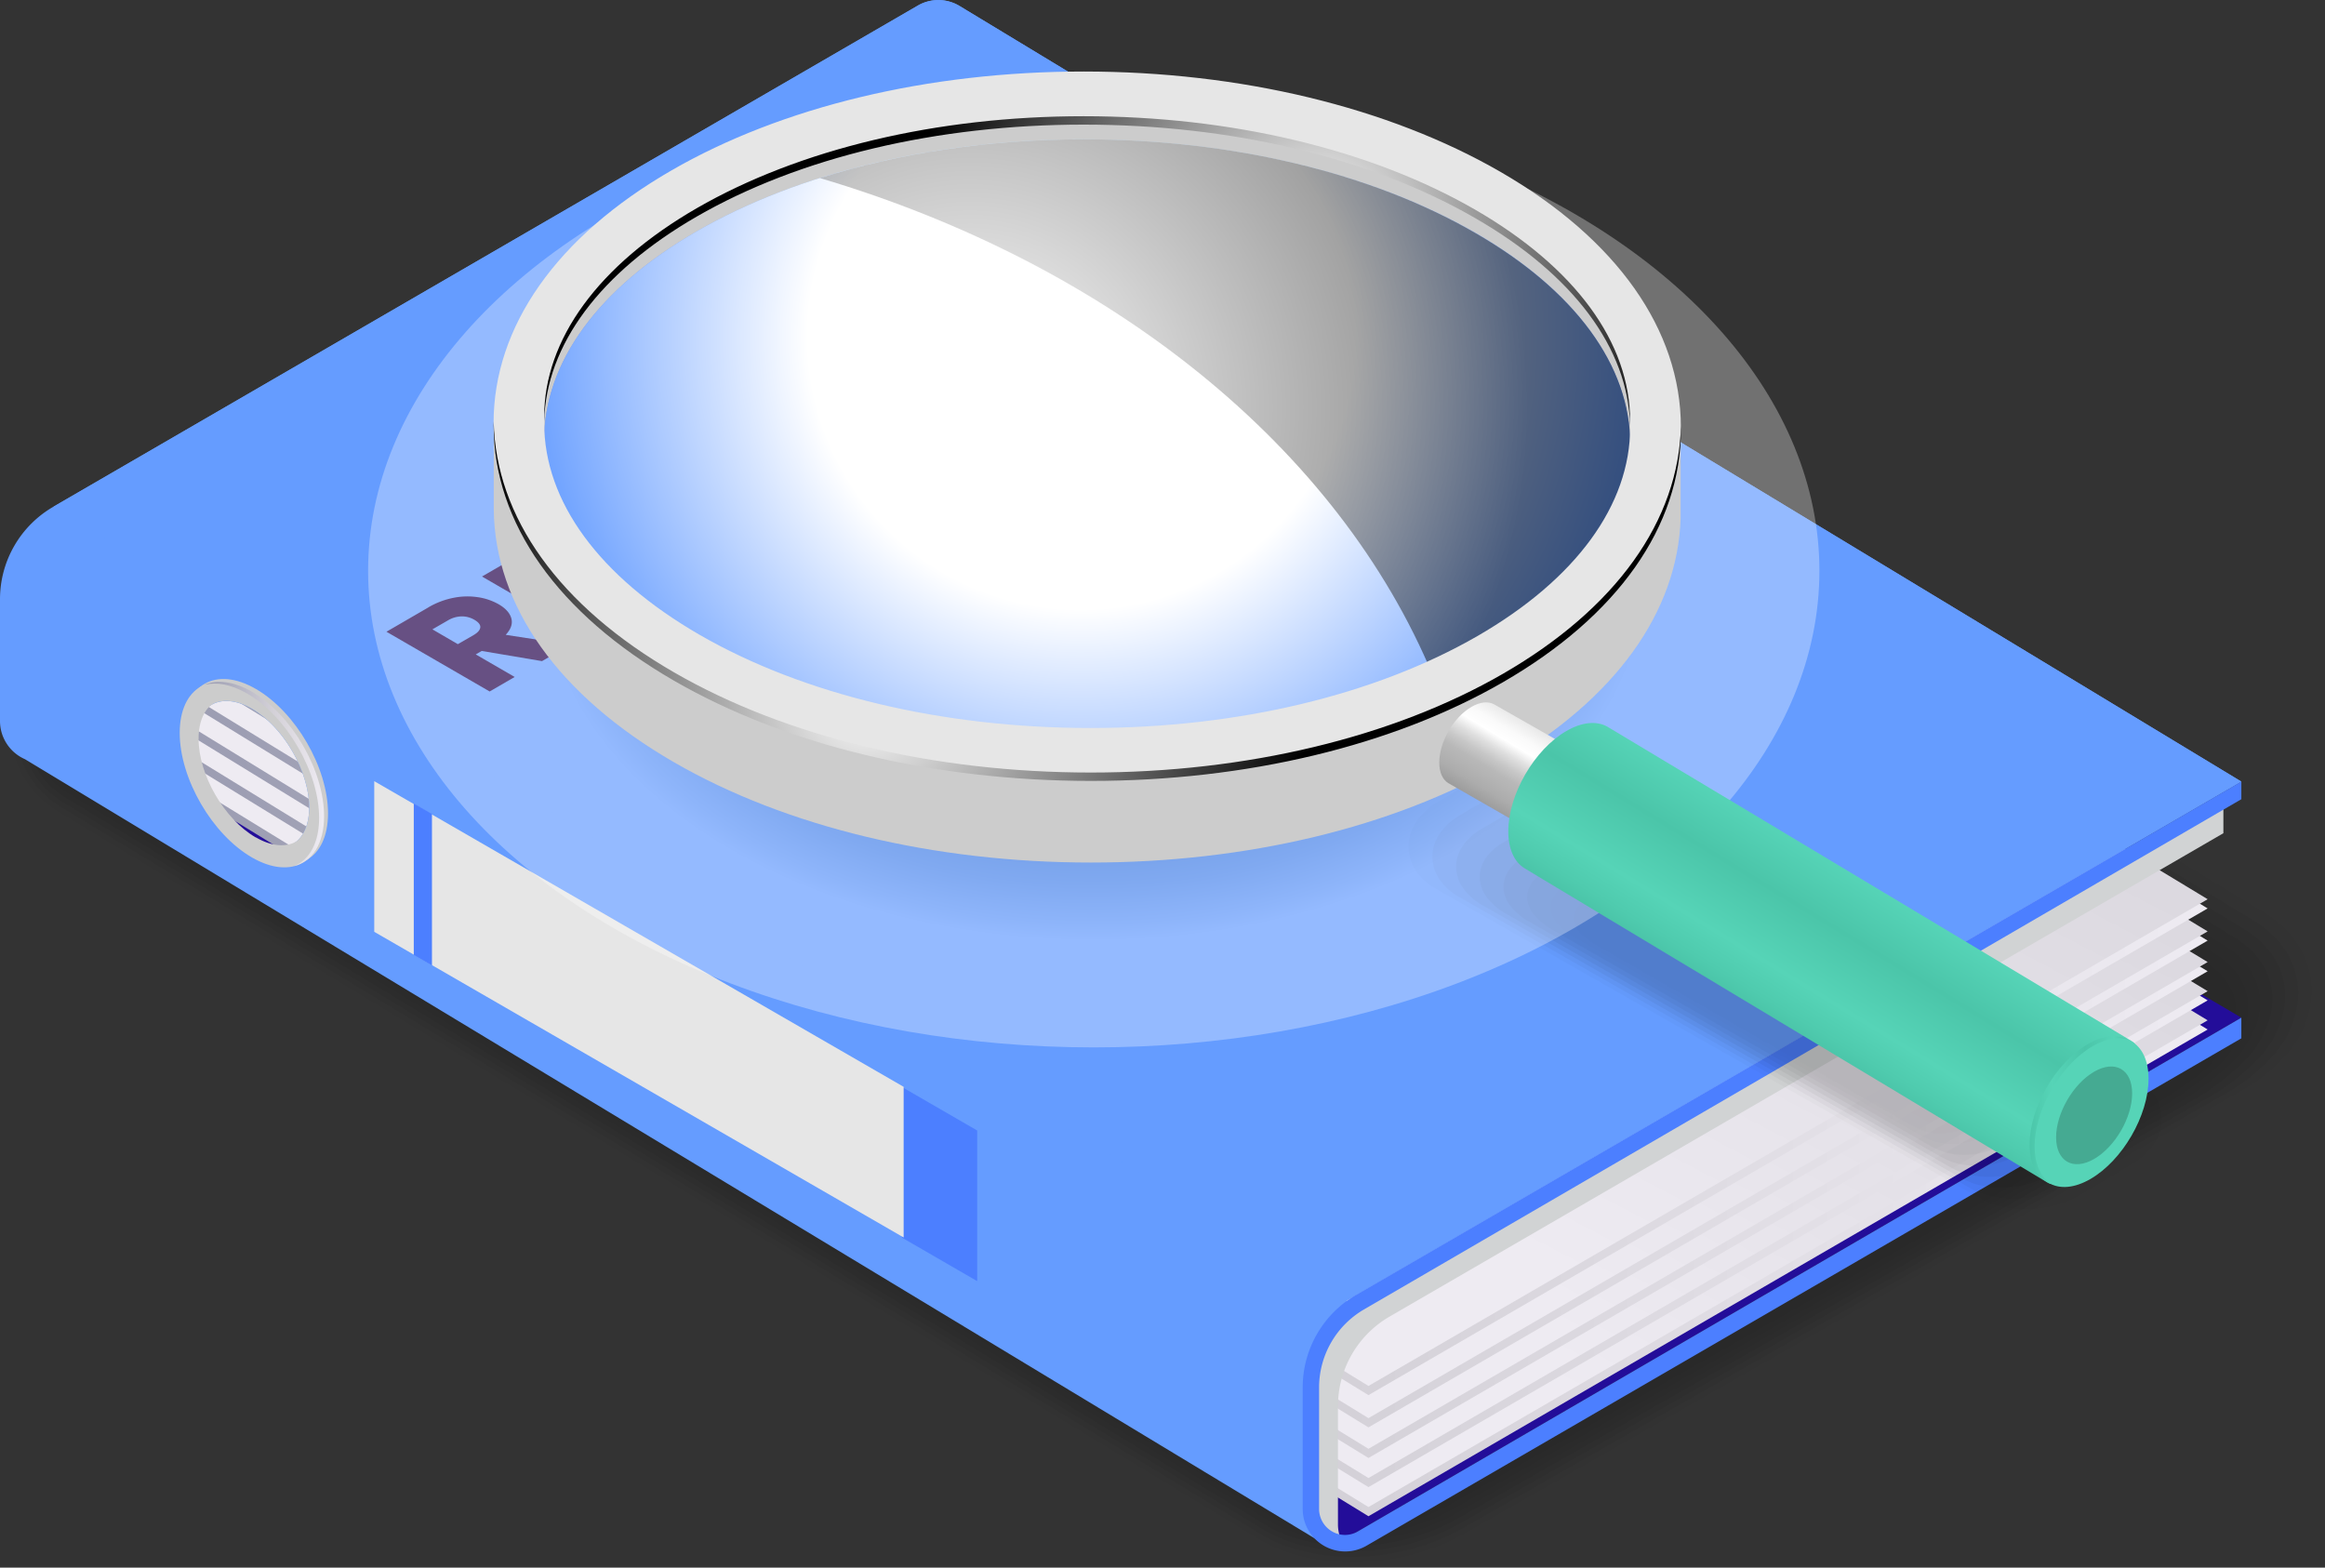 <svg xmlns="http://www.w3.org/2000/svg" xmlns:xlink="http://www.w3.org/1999/xlink" viewBox="0 0 780.24 526.07"><rect x="0" y="0" width="780.24" height="526.07" fill="#333333" stroke="none"/><defs><style>.cls-1{isolation:isolate;}.cls-2{opacity:0.2;}.cls-3{opacity:0;}.cls-4{opacity:0.09;}.cls-5{opacity:0.18;}.cls-6{opacity:0.27;}.cls-7{opacity:0.36;}.cls-8{opacity:0.45;}.cls-9{opacity:0.55;}.cls-10{opacity:0.64;}.cls-11{opacity:0.73;}.cls-12{opacity:0.82;}.cls-13{opacity:0.91;}.cls-14{fill:#230d99;}.cls-15{fill:url(#New_Gradient_Swatch_copy_10);}.cls-16{fill:url(#New_Gradient_Swatch_copy_10-2);}.cls-17{fill:url(#New_Gradient_Swatch_copy_10-3);}.cls-18{fill:url(#New_Gradient_Swatch_copy_10-4);}.cls-19{fill:url(#New_Gradient_Swatch_copy_10-5);}.cls-20{fill:url(#New_Gradient_Swatch_copy_10-6);}.cls-21{fill:url(#New_Gradient_Swatch_copy_10-7);}.cls-22{fill:url(#New_Gradient_Swatch_copy_10-8);}.cls-23{fill:url(#New_Gradient_Swatch_copy_10-9);}.cls-24{fill:url(#New_Gradient_Swatch_copy_10-10);}.cls-25{fill:#659cff;}.cls-26{fill:#d1d3d4;}.cls-26,.cls-33,.cls-35{mix-blend-mode:multiply;}.cls-27{fill:#4c7fff;}.cls-28{fill:#ccc;}.cls-29,.cls-41{mix-blend-mode:color-dodge;}.cls-30{fill:url(#New_Gradient_Swatch_copy_10-11);}.cls-31{fill:#e6e6e6;}.cls-32{fill:#25054d;}.cls-33{opacity:0.3;fill:url(#radial-gradient);}.cls-34,.cls-36{mix-blend-mode:screen;opacity:0.5;}.cls-34{fill:url(#radial-gradient-2);}.cls-35{fill:url(#radial-gradient-3);}.cls-36{fill:url(#White_Black_Radial);}.cls-37{fill:url(#Radial_Gradient_1);}.cls-38{fill:url(#Radial_Gradient_1-2);}.cls-39{fill:url(#linear-gradient);}.cls-40{fill:url(#linear-gradient-2);}.cls-41{fill:url(#radial-gradient-4);}.cls-42{fill:url(#linear-gradient-3);}.cls-43{fill:#56d4b7;}.cls-44{fill:#45aa92;}.cls-45{fill:url(#linear-gradient-4);}</style><linearGradient id="New_Gradient_Swatch_copy_10" x1="51.72" y1="304.05" x2="740.86" y2="304.05" gradientUnits="userSpaceOnUse"><stop offset="0.04" stop-color="#9d9eb3"/><stop offset="0.58" stop-color="#d4d1d8"/><stop offset="1" stop-color="#eeebf2"/></linearGradient><linearGradient id="New_Gradient_Swatch_copy_10-2" x1="1082.17" y1="-251.39" x2="751.54" y2="378.72" gradientTransform="translate(-397.04)" xlink:href="#New_Gradient_Swatch_copy_10"/><linearGradient id="New_Gradient_Swatch_copy_10-3" x1="51.72" y1="294.27" x2="740.86" y2="294.27" xlink:href="#New_Gradient_Swatch_copy_10"/><linearGradient id="New_Gradient_Swatch_copy_10-4" x1="1082.17" y1="-261.17" x2="751.54" y2="368.95" gradientTransform="translate(-397.04)" xlink:href="#New_Gradient_Swatch_copy_10"/><linearGradient id="New_Gradient_Swatch_copy_10-5" x1="51.72" y1="284.5" x2="740.86" y2="284.5" xlink:href="#New_Gradient_Swatch_copy_10"/><linearGradient id="New_Gradient_Swatch_copy_10-6" x1="1082.17" y1="-270.94" x2="751.54" y2="359.17" gradientTransform="translate(-397.04)" xlink:href="#New_Gradient_Swatch_copy_10"/><linearGradient id="New_Gradient_Swatch_copy_10-7" x1="51.72" y1="274.21" x2="740.86" y2="274.21" xlink:href="#New_Gradient_Swatch_copy_10"/><linearGradient id="New_Gradient_Swatch_copy_10-8" x1="1082.17" y1="-281.23" x2="751.54" y2="348.88" gradientTransform="translate(-397.04)" xlink:href="#New_Gradient_Swatch_copy_10"/><linearGradient id="New_Gradient_Swatch_copy_10-9" x1="51.72" y1="263.41" x2="740.86" y2="263.41" xlink:href="#New_Gradient_Swatch_copy_10"/><linearGradient id="New_Gradient_Swatch_copy_10-10" x1="1082.17" y1="-292.03" x2="751.54" y2="338.08" gradientTransform="translate(-397.04)" xlink:href="#New_Gradient_Swatch_copy_10"/><linearGradient id="New_Gradient_Swatch_copy_10-11" x1="68.65" y1="259.72" x2="108.77" y2="259.72" xlink:href="#New_Gradient_Swatch_copy_10"/><radialGradient id="radial-gradient" cx="367.05" cy="589.42" r="184.61" gradientTransform="translate(0 -195.58) scale(1 0.66)" gradientUnits="userSpaceOnUse"><stop offset="0" stop-color="#f5f6f8"/><stop offset="0.14" stop-color="#f0f2f5"/><stop offset="0.29" stop-color="#e3e7eb"/><stop offset="0.46" stop-color="#ccd4da"/><stop offset="0.62" stop-color="#adb9c3"/><stop offset="0.71" stop-color="#99a9b5"/><stop offset="0.76" stop-color="#a3b2bc"/><stop offset="0.85" stop-color="#bfc9d1"/><stop offset="0.96" stop-color="#eceff1"/><stop offset="1" stop-color="#fff"/></radialGradient><radialGradient id="radial-gradient-2" cx="-56.28" cy="140.93" r="198.7" gradientTransform="translate(416.69 -22.44) scale(0.96)" gradientUnits="userSpaceOnUse"><stop offset="0.01" stop-color="#b0fbff"/><stop offset="1" stop-color="#3456d9"/></radialGradient><radialGradient id="radial-gradient-3" cx="-56.28" cy="140.93" r="198.7" gradientTransform="translate(416.69 -22.44) scale(0.96)" gradientUnits="userSpaceOnUse"><stop offset="0.48" stop-color="#fff"/><stop offset="1" stop-color="#659cff"/></radialGradient><radialGradient id="White_Black_Radial" cx="325.66" cy="136.81" r="187.46" gradientUnits="userSpaceOnUse"><stop offset="0" stop-color="#fff"/><stop offset="1"/></radialGradient><radialGradient id="Radial_Gradient_1" cx="27" cy="103" r="140.03" gradientTransform="translate(416.69 -22.44) scale(0.96)" xlink:href="#White_Black_Radial"/><radialGradient id="Radial_Gradient_1-2" cx="-130.78" cy="267.42" r="153.84" gradientTransform="translate(416.69 -22.44) scale(0.96)" xlink:href="#White_Black_Radial"/><linearGradient id="linear-gradient" x1="17316.74" y1="242.44" x2="17335.95" y2="274.35" gradientTransform="matrix(-1, 0, 0, 1, 17830.04, 0)" gradientUnits="userSpaceOnUse"><stop offset="0" stop-color="#bec5d8"/><stop offset="0" stop-color="#c6ccdb"/><stop offset="0" stop-color="#e6e6e6"/><stop offset="0.03" stop-color="#ebebeb"/><stop offset="0.15" stop-color="#fafafa"/><stop offset="0.25" stop-color="#fff"/><stop offset="0.35" stop-color="#dfdfdf"/><stop offset="0.45" stop-color="#c7c7c7"/><stop offset="0.54" stop-color="#b8b8b8"/><stop offset="0.62" stop-color="#b3b3b3"/><stop offset="0.72" stop-color="#acacac"/><stop offset="0.86" stop-color="#9a9a9a"/><stop offset="1" stop-color="gray"/></linearGradient><linearGradient id="linear-gradient-2" x1="15106.88" y1="271.75" x2="15168.26" y2="257.99" gradientTransform="matrix(-1, 0, 0, 1, 15657.65, 0)" gradientUnits="userSpaceOnUse"><stop offset="0" stop-color="#9f79c8"/><stop offset="0.14" stop-color="#a580cb"/><stop offset="0.33" stop-color="#b492d3"/><stop offset="0.55" stop-color="#cdb0e1"/><stop offset="0.58" stop-color="#d1b4e3"/><stop offset="0.76" stop-color="#dbc4e9"/><stop offset="1" stop-color="#ebdef3"/></linearGradient><radialGradient id="radial-gradient-4" cx="15143.05" cy="260" r="11.71" gradientTransform="matrix(-1, 0, 0, 1, 15657.65, 0)" gradientUnits="userSpaceOnUse"><stop offset="0" stop-color="#fff"/><stop offset="0.02" stop-color="#f7f7f7"/><stop offset="0.13" stop-color="#bebebe"/><stop offset="0.25" stop-color="#8b8b8b"/><stop offset="0.37" stop-color="#606060"/><stop offset="0.49" stop-color="#3e3e3e"/><stop offset="0.62" stop-color="#232323"/><stop offset="0.74" stop-color="#0f0f0f"/><stop offset="0.87" stop-color="#040404"/><stop offset="1"/></radialGradient><linearGradient id="linear-gradient-3" x1="595.22" y1="341.89" x2="628.93" y2="286.67" gradientUnits="userSpaceOnUse"><stop offset="0" stop-color="#4bc5a9"/><stop offset="0.07" stop-color="#4fcbae"/><stop offset="0.23" stop-color="#56d4b7"/><stop offset="0.57" stop-color="#4bc5a9"/><stop offset="0.86" stop-color="#56d4b7"/><stop offset="0.99" stop-color="#4bc5a9"/></linearGradient><linearGradient id="linear-gradient-4" x1="681.11" y1="372.61" x2="713.96" y2="372.61" xlink:href="#linear-gradient-3"/></defs><g class="cls-1"><g id="Layer_2" data-name="Layer 2"><g id="_7" data-name="7"><g class="cls-2"><path class="cls-3" d="M328.34,51.49c12,0,22.92,2.62,31.54,7.6L762.14,302.86c11.5,6.64,18.1,17.15,18.1,28.83,0,12.8-7.94,24.73-21.79,32.72L492.17,516.33c-10.88,6.28-24.48,9.74-38.31,9.74-12,0-22.92-2.63-31.54-7.6L20.06,274.7C8.55,268.06,2,257.55,2,245.87c0-12.8,7.94-24.73,21.79-32.73L290,61.22C300.91,54.94,314.51,51.49,328.34,51.49Z"/><path class="cls-4" d="M288.42,64c10.86-6.26,24.54-9.62,38.22-9.46a72.89,72.89,0,0,1,15.28,1.84,62.28,62.28,0,0,1,16,6.28l401,243c11.41,6.59,17.42,17,16.81,28.38a32.69,32.69,0,0,1-2.76,11.14c-3.17,7.39-11,15.2-19.61,20.19L491.66,514.53c-1.64,1-3.76,2.05-5.52,2.86a78.44,78.44,0,0,1-32.06,6.87c-11.79,0-22.55-2.49-31-7.37L20.82,273.12C9.39,266.53,3.4,256.08,4,244.72a32.67,32.67,0,0,1,2.47-10.45c3.09-7.66,11-15.77,20-20.91Z"/><path class="cls-5" d="M286.81,66.81c10.84-6.26,24.59-9.51,38.13-9.19a64.31,64.31,0,0,1,31,8.62l399.67,242.2c11.32,6.54,16.76,16.87,15.52,27.93A34.76,34.76,0,0,1,767.86,347c-3,6.57-11.92,14.84-19.7,19.33l-257,146.42c-1.48.85-3.83,2.08-5.42,2.82a77.23,77.23,0,0,1-31.43,6.91c-11.57.09-22.19-2.36-30.47-7.14L21.58,271.55c-11.35-6.55-16.76-16.92-15.46-28a35.46,35.46,0,0,1,3-9.95c3-6.81,12.08-15.4,20.1-20Z"/><path class="cls-6" d="M285.2,69.6c10.82-6.24,24.65-9.39,38.05-8.91a72,72,0,0,1,15.05,2.38c4.28,1.1,12.17,4.75,15.62,6.75L752.3,311.23c11.23,6.49,16.11,16.72,14.23,27.47a37.09,37.09,0,0,1-3.73,10.09c-2.86,5.76-12.87,14.48-19.79,18.48L490.65,510.92c-1.31.76-3.9,2.13-5.31,2.79a75.7,75.7,0,0,1-30.81,6.94c-11.34.13-21.82-2.23-29.93-6.91L22.34,270c-11.27-6.5-16.1-16.79-14.14-27.56A38.28,38.28,0,0,1,11.64,233c2.81-6,13.11-15,20.24-19.15Z"/><path class="cls-7" d="M283.59,72.39c10.8-6.23,24.71-9.27,38-8.63a70.6,70.6,0,0,1,14.93,2.65c3.74,1,12.43,5.24,15.46,7L749,314c11.14,6.43,15.47,16.56,12.94,27-.79,3.29-2.48,6.32-4.21,9.56-2.66,5-13.83,14.12-19.89,17.62L490.14,509.12c-1.14.66-4,2.17-5.2,2.75a74.18,74.18,0,0,1-30.19,7c-11.12.18-21.45-2.09-29.38-6.67L23.1,268.4c-11.19-6.46-15.47-16.66-12.82-27.14a44.39,44.39,0,0,1,3.92-9c2.62-5.14,14.15-14.66,20.38-18.26Z"/><path class="cls-8" d="M282,75.18C292.76,69,306.75,66,319.85,66.82a70.12,70.12,0,0,1,14.82,2.93c3.19.91,12.69,5.73,15.28,7.22L745.74,316.82c11,6.37,14.86,16.41,11.65,26.56-1,3.11-2.9,5.89-4.7,9-2.4,4.19-14.78,13.76-20,16.76L489.64,507.32c-1,.56-4,2.21-5.09,2.72A73.27,73.27,0,0,1,455,517c-10.89.22-21.08-2-28.84-6.45L23.86,266.82C12.75,260.41,9,250.3,12.36,240.1c1-2.91,2.77-5.51,4.4-8.48,2.39-4.33,15.19-14.29,20.53-17.38Z"/><path class="cls-9" d="M280.38,78c10.74-6.2,24.81-9,37.78-8.08a69.66,69.66,0,0,1,14.7,3.2c2.64.8,12.95,6.21,15.1,7.46l394.5,239.06c10.95,6.32,14.26,16.25,10.37,26.11-1.16,2.93-3.32,5.46-5.2,8.51-2.11,3.42-15.73,13.39-20.06,15.89L489.13,505.51c-.82.48-4.11,2.26-5,2.69a71.6,71.6,0,0,1-29,7c-10.66.27-20.71-1.83-28.3-6.21L24.62,265.25c-11-6.37-14.26-16.4-10.18-26.3a28.74,28.74,0,0,1,4.88-8C20.76,227.1,35.55,217,40,214.46Z"/><path class="cls-10" d="M278.77,80.76c10.72-6.19,24.87-8.92,37.69-7.8,5.32.48,10.14,2.06,14.58,3.47,2.11.67,13.21,6.7,14.94,7.7L739.18,322.4c10.86,6.27,13.69,16.11,9.08,25.66a29,29,0,0,1-5.68,8c-1.19,3-16.69,13-20.15,15L488.63,503.71c-.66.38-4.18,2.31-4.88,2.65a70.29,70.29,0,0,1-28.34,7.06c-10.44.32-20.33-1.69-27.76-6L25.39,263.67c-11-6.32-13.71-16.27-8.87-25.88a28.88,28.88,0,0,1,5.36-7.49c1.15-3.09,17.27-13.56,20.83-15.62Z"/><path class="cls-11" d="M277.16,83.56c10.7-6.19,24.93-8.81,37.6-7.53,5.31.55,10.07,2.28,14.47,3.75C330.8,80.3,342.7,87,344,87.7L735.9,325.19c10.77,6.22,13.14,16,7.79,25.21a29.73,29.73,0,0,1-6.17,7.45c-.89,2.24-17.64,12.67-20.24,14.17L488.12,501.9c-.49.29-4.25,2.36-4.77,2.62a69,69,0,0,1-27.72,7.1c-10.21.35-20-1.56-27.22-5.75L26.15,262.1C15.27,255.82,13,245.93,18.6,236.64a29.81,29.81,0,0,1,5.84-7c.87-2.32,18.31-13.2,21-14.74Z"/><path class="cls-12" d="M275.55,86.35c10.68-6.17,25-8.7,37.52-7.26,5.29.63,10,2.5,14.35,4,1,.36,13.72,7.66,14.59,8.16L732.61,328c10.68,6.17,12.62,15.87,6.51,24.76a30.31,30.31,0,0,1-6.65,6.92c-.6,1.49-18.6,12.31-20.33,13.31L487.62,500.1c-.33.19-4.32,2.41-4.67,2.58a67.46,67.46,0,0,1-27.1,7.13c-10,.4-19.59-1.43-26.68-5.52L26.91,260.52c-10.8-6.23-12.63-16.08-6.23-25A30.62,30.62,0,0,1,27,229c.58-1.54,19.35-12.83,21.13-13.86Z"/><path class="cls-13" d="M273.94,89.14c10.66-6.16,25-8.58,37.43-7,5.29.69,9.91,2.71,14.23,4.3.52.19,14,8.15,14.42,8.4L729.33,330.78c10.59,6.11,12.1,15.78,5.22,24.29a31.28,31.28,0,0,1-7.14,6.4c-.29.74-19.55,11.95-20.42,12.45L487.11,498.3l-4.55,2.55A66.42,66.42,0,0,1,456.08,508c-9.76.45-19.23-1.29-26.15-5.28L27.67,259c-10.72-6.19-12.12-16-4.91-24.62a32,32,0,0,1,6.81-6c.28-.77,20.37-12.47,21.27-13Z"/><path d="M323.79,89.8,726.05,333.57c13.19,7.61,11.54,20.92-3.69,29.71L482.16,499c-15.23,8.79-38.27,9.75-51.46,2.13L28.43,257.37c-13.19-7.61-11.53-20.92,3.7-29.71L272.33,91.93C287.56,83.14,310.6,82.18,323.79,89.8Z"/></g><polygon class="cls-14" points="752.17 341.51 627.35 268.17 10.76 252.78 448.51 517.69 455.67 513.92 752.17 341.51"/><path class="cls-15" d="M459.24,508.82,740.86,345.48,337,101.14A12.86,12.86,0,0,0,324,101L51.72,258.87Z"/><path class="cls-16" d="M459.24,505.73,740.86,342.4,337,98.05A12.9,12.9,0,0,0,324,97.89L51.72,255.78Z"/><path class="cls-17" d="M459.24,499.05,740.86,335.71,337,91.36A12.88,12.88,0,0,0,324,91.21L51.72,249.1Z"/><path class="cls-18" d="M459.24,496,740.86,332.62,337,88.28A12.86,12.86,0,0,0,324,88.12L51.72,246Z"/><path class="cls-19" d="M459.24,489.27,740.86,325.94,337,81.59A12.9,12.9,0,0,0,324,81.43L51.72,239.32Z"/><path class="cls-20" d="M459.24,486.19,740.86,322.85,337,78.51A12.86,12.86,0,0,0,324,78.35L51.72,236.24Z"/><path class="cls-21" d="M459.24,479,740.86,315.65,337,71.3A12.88,12.88,0,0,0,324,71.15L51.72,229Z"/><path class="cls-22" d="M459.24,475.9,740.86,312.56,337,68.22A12.86,12.86,0,0,0,324,68.06L51.72,226Z"/><path class="cls-23" d="M459.24,468.18,740.86,304.85,337,60.5A12.9,12.9,0,0,0,324,60.34L51.72,218.23Z"/><path class="cls-24" d="M459.24,465.1,740.86,301.76,337,57.41A12.88,12.88,0,0,0,324,57.26L51.72,215.15Z"/><path class="cls-25" d="M752.17,262.29,322,2a13.73,13.73,0,0,0-13.93-.16L18,170A35.83,35.83,0,0,0,0,201.11V241.9a14,14,0,0,0,8.39,12.88L444.53,518.27l-5.8-56.14,13.44-25.84ZM84.54,282c-10.61-6.13-19.21-21-19.21-33.14s8.6-17.09,19.21-11,19.22,21,19.22,33.15S95.15,288.11,84.54,282Z"/><path class="cls-25" d="M452.17,436.29l300-174L322,2a13.73,13.73,0,0,0-13.93-.16L18,170Z"/><path class="cls-26" d="M449,511.82V471.89a34.75,34.75,0,0,1,17.47-30.15L746.14,279.61V266.88l-288,167A34.73,34.73,0,0,0,440.67,464v39.93a13.7,13.7,0,0,0,9.45,13A13.55,13.55,0,0,1,449,511.82Z"/><path class="cls-27" d="M455.67,513.92a8.54,8.54,0,0,1-4.3,1.18,8.73,8.73,0,0,1-8.7-8.71V465.6a30.32,30.32,0,0,1,15.22-26.26L752.17,268.2v-5.91l-297,172.21a35.86,35.86,0,0,0-18,31.1v40.79a14.26,14.26,0,0,0,21.34,12.37L752.17,348.44v-6.93Z"/><path class="cls-28" d="M85.85,231.19c-13.38-7.73-24.23-1.54-24.23,13.81s10.85,34.07,24.23,41.8,24.23,1.54,24.23-13.82S99.24,238.92,85.85,231.19Zm0,49.85c-10.61-6.12-19.21-21-19.21-33.14s8.6-17.09,19.21-11,19.22,21,19.22,33.15S96.47,287.17,85.85,281Z"/><path class="cls-28" d="M84.54,232.13c-13.38-7.73-24.23-1.55-24.23,13.81S71.16,280,84.54,287.74s24.23,1.54,24.23-13.82S97.92,239.85,84.54,232.13Zm0,49.85c-10.61-6.13-19.21-21-19.21-33.14s8.6-17.09,19.21-11,19.22,21,19.22,33.15S95.15,288.11,84.54,282Z"/><g class="cls-29"><path class="cls-30" d="M84.54,232.13c-6.09-3.52-11.63-4.13-15.89-2.33,4-1,8.89-.18,14.2,2.89,13.39,7.72,24.24,26.44,24.24,41.79,0,8.37-3.24,14-8.34,16.14,6.06-1.55,10-7.44,10-16.7C108.77,258.56,97.92,239.85,84.54,232.13Z"/><path class="cls-28" d="M71.84,236.08c-5,1.13-8.2,5.85-8.2,13.32,0,12.18,8.6,27,19.21,33.14,4.88,2.82,9.32,3.28,12.71,1.8-3.12.71-6.92,0-11-2.36-10.61-6.13-19.21-21-19.21-33.14C65.33,242.25,67.85,237.82,71.84,236.08Z"/></g><polygon class="cls-27" points="327.94 429.93 302.68 415.32 302.68 364.78 327.94 379.38 327.94 429.93"/><polygon class="cls-31" points="303.25 415.27 125.59 312.7 125.59 262.15 303.25 364.72 303.25 415.27"/><polygon class="cls-27" points="144.96 324 138.86 320.48 138.86 269.64 144.96 273.15 144.96 324"/><path class="cls-32" d="M153.69,216.2l-8.58-5,5.2-3a9.28,9.28,0,0,1,4.61-1.35,8.26,8.26,0,0,1,4.26,1.13c1.38.8,2.07,1.64,2,2.52s-.79,1.78-2.33,2.67l-5.21,3m-9.89-12.33L129.69,212l34.63,20.05,8.4-4.87-13.07-7.57,2-1.16,20.24,3.41,9.49-5.49-21.67-3.33c1.77-1.9,2.39-3.75,1.88-5.55s-1.93-3.36-4.23-4.7a19.91,19.91,0,0,0-7-2.38,23.63,23.63,0,0,0-8.23.22,26.88,26.88,0,0,0-8.39,3.2"/><polyline class="cls-32" points="182.88 181.23 161.75 193.47 196.37 213.53 217.5 201.29 210.75 197.37 198.02 204.75 190.43 200.35 201.69 193.83 195.17 190.05 183.91 196.57 176.91 192.52 189.64 185.15 182.88 181.23"/><path class="cls-32" d="M199.55,171q-5.61,3.24-6.36,6.85c-.5,2.41.86,4.54,4.08,6.41a16.06,16.06,0,0,0,6.8,2.17,24.1,24.1,0,0,0,6.69-.33c2.1-.42,4.61-1.07,7.53-2,2-.62,3.61-1.07,4.8-1.34a15.93,15.93,0,0,1,3.49-.43,5.81,5.81,0,0,1,3,.73c1,.59,1.45,1.27,1.3,2s-.84,1.48-2.08,2.2a8.28,8.28,0,0,1-4,1.12,9.08,9.08,0,0,1-4.26-.93l-8.95,5.19a19.47,19.47,0,0,0,7.71,2.27,26.3,26.3,0,0,0,8.45-.66,29.86,29.86,0,0,0,8-3.21,14.06,14.06,0,0,0,5.31-4.74,5.21,5.21,0,0,0,.5-4.74,8.43,8.43,0,0,0-3.88-4,15.18,15.18,0,0,0-6.6-2.06,25,25,0,0,0-6.63.34c-2.07.41-4.61,1-7.59,1.9a53.15,53.15,0,0,1-6.94,1.67,6.38,6.38,0,0,1-4.19-.6c-1-.59-1.49-1.23-1.41-1.9s.64-1.31,1.65-1.89a8.21,8.21,0,0,1,3.85-1.13,7.63,7.63,0,0,1,3.88.82l9.09-5.27a20.85,20.85,0,0,0-11.35-2.25A27.35,27.35,0,0,0,199.55,171"/><polyline class="cls-32" points="239.71 148.32 218.57 160.56 253.19 180.62 274.33 168.37 267.58 164.46 254.84 171.84 247.25 167.44 258.5 160.92 251.99 157.14 240.73 163.66 233.73 159.61 246.47 152.23 239.71 148.32"/><path class="cls-32" d="M278,151.63l-8.44-9.79,17,4.87L278,151.63m-12.85-18-9.73,5.63,22.13,27.29,8.8-5.1-4.05-4.73,12.89-7.46,8.17,2.34,8.9-5.15L265.12,133.6"/><path class="cls-32" d="M305.39,128.33l-8.59-5,5.22-3a9.25,9.25,0,0,1,4.6-1.35,8.39,8.39,0,0,1,4.26,1.13c1.38.8,2.06,1.65,2.05,2.53s-.79,1.77-2.33,2.66l-5.21,3M295.5,116l-14.11,8.17L316,144.23l8.41-4.87-13.07-7.57,2-1.17L333.61,134l9.49-5.49-21.67-3.33q2.64-2.85,1.88-5.55c-.52-1.79-1.93-3.36-4.23-4.69a19.83,19.83,0,0,0-7-2.39,23.58,23.58,0,0,0-8.22.22,26.88,26.88,0,0,0-8.39,3.2"/><path class="cls-32" d="M329,96.16q-5,2.9-6.73,6.49a7.77,7.77,0,0,0,.1,7.2q1.8,3.62,6.93,6.58a33.16,33.16,0,0,0,11.34,4,38,38,0,0,0,12.41,0,32.72,32.72,0,0,0,11.21-3.9c4.09-2.37,6.53-5,7.29-8s-.23-5.77-3-8.51l-9.25,5.35a3.76,3.76,0,0,1,.39,3.61,7.15,7.15,0,0,1-3.17,3.15,16.45,16.45,0,0,1-9,2.07,20.37,20.37,0,0,1-9.66-2.8c-3-1.75-4.64-3.62-4.84-5.6s1-3.71,3.58-5.21A15.22,15.22,0,0,1,342,98.83a18,18,0,0,1,6.23.22l9.24-5.35a36.19,36.19,0,0,0-14.73-1.76A32.62,32.62,0,0,0,329,96.16"/><polyline class="cls-32" points="380.79 66.6 372.39 71.47 385.95 79.32 372.87 86.9 359.31 79.04 350.9 83.91 385.52 103.97 393.93 99.1 379.68 90.84 392.76 83.27 407.01 91.52 415.41 86.65 380.79 66.6"/><path class="cls-32" d="M249.57,213.29l-8.68-5,4.58-2.65a9.52,9.52,0,0,1,4.72-1.42,8.38,8.38,0,0,1,4.38,1.17c1.38.8,2.06,1.65,2,2.54s-.85,1.81-2.46,2.74l-4.57,2.65m-10.27-12-13.62,7.89,34.62,20.06,8.4-4.87-12.42-7.2,5.21-3c2.82-1.63,4.67-3.3,5.55-5a5,5,0,0,0,.2-4.77,9.84,9.84,0,0,0-4.12-4,20.72,20.72,0,0,0-7.19-2.52,23.59,23.59,0,0,0-8.23.19,26.94,26.94,0,0,0-8.4,3.21"/><path class="cls-32" d="M289.16,197.89l-8.44-9.79L297.67,193l-8.51,4.92m-12.85-18-9.73,5.63,22.13,27.29,8.81-5.1-4.06-4.74,12.88-7.46,8.18,2.35,8.9-5.15-47.11-12.82"/><path class="cls-32" d="M316.48,174.53l-8.68-5,4.57-2.64a9.64,9.64,0,0,1,4.72-1.43,8.48,8.48,0,0,1,4.38,1.18c1.38.8,2.06,1.65,2,2.54s-.86,1.81-2.46,2.74l-4.57,2.64m-10.28-12-13.62,7.89,34.63,20,8.4-4.87-12.43-7.19,5.21-3c2.82-1.63,4.67-3.3,5.55-5a5,5,0,0,0,.2-4.77,9.83,9.83,0,0,0-4.11-4,20.69,20.69,0,0,0-7.2-2.51,23.53,23.53,0,0,0-8.22.19,27,27,0,0,0-8.41,3.21"/><polyline class="cls-32" points="344.4 140.42 323.25 152.66 357.88 172.72 379.02 160.47 372.26 156.56 359.53 163.94 351.93 159.53 363.19 153.01 356.68 149.25 345.42 155.77 338.42 151.71 351.15 144.33 344.4 140.42"/><path class="cls-32" d="M373.84,141.42l-8.58-5,5.21-3a9.28,9.28,0,0,1,4.6-1.35,8.32,8.32,0,0,1,4.27,1.13c1.38.8,2.05,1.64,2,2.53s-.79,1.77-2.33,2.66l-5.21,3M364,129.09l-14.1,8.17,34.62,20.05,8.39-4.86-13.06-7.57,2-1.18,20.24,3.42,9.49-5.5-21.68-3.33c1.77-1.9,2.4-3.74,1.88-5.54s-1.92-3.36-4.22-4.7a19.89,19.89,0,0,0-7-2.38,23.63,23.63,0,0,0-8.23.22,26.68,26.68,0,0,0-8.38,3.2"/><polyline class="cls-32" points="288.68 225.43 279.64 230.67 299.82 248.17 268.73 236.99 259.48 242.34 278.53 260.5 248.37 248.78 239.38 253.99 282.74 268.98 292.93 263.08 275.83 246.58 304.13 256.59 314.3 250.7 288.68 225.43"/><path class="cls-32" d="M316.9,227.14l-8.59-5,5.21-3a9.31,9.31,0,0,1,4.61-1.35,8.23,8.23,0,0,1,4.25,1.13c1.38.8,2.07,1.64,2.06,2.53s-.79,1.77-2.34,2.66l-5.2,3M307,214.81,292.91,223,327.53,243l8.41-4.87-13.07-7.57,2-1.17,20.24,3.41,9.49-5.49L332.94,224q2.64-2.85,1.88-5.55c-.51-1.79-1.92-3.36-4.22-4.69a19.82,19.82,0,0,0-7-2.39,23.58,23.58,0,0,0-8.22.22,26.74,26.74,0,0,0-8.38,3.2"/><polyline class="cls-32" points="333.37 199.55 324.96 204.42 359.58 224.47 367.99 219.6 333.37 199.55"/><polyline class="cls-32" points="364.28 181.64 337.59 197.1 344.35 201.01 353.49 195.72 381.36 211.86 389.76 206.99 361.89 190.85 371.04 185.55 364.28 181.64"/><polyline class="cls-32" points="376.92 174.32 368.51 179.19 403.14 199.24 411.54 194.38 376.92 174.32"/><polyline class="cls-32" points="413.89 152.91 405.48 157.78 426.93 170.2 391.42 165.92 383.01 170.79 417.63 190.85 426.04 185.98 404.68 173.6 440.1 177.83 448.51 172.96 413.89 152.91"/><path class="cls-32" d="M435.71,139.81c-3.41,2-5.7,4.16-6.86,6.57a7.89,7.89,0,0,0,0,7.23q1.78,3.62,6.91,6.59a33.1,33.1,0,0,0,11.36,4,38.49,38.49,0,0,0,12.49,0,33.22,33.22,0,0,0,11.36-4,16.33,16.33,0,0,0,6.08-5.47,8.48,8.48,0,0,0,1.3-5.84,9.91,9.91,0,0,0-2.7-5.23l-7.84-4.54-18.28,10.59,6.21,3.6,10.66-6.18q2,2.28,1.41,4.44c-.37,1.43-1.59,2.75-3.65,3.94a18.73,18.73,0,0,1-9.78,2.56,20.35,20.35,0,0,1-10.07-2.83c-3-1.73-4.56-3.6-4.7-5.58s1.12-3.77,3.84-5.35a15.42,15.42,0,0,1,5-1.84,14.86,14.86,0,0,1,5.32,0l9.29-5.38a32.69,32.69,0,0,0-14-1.57,33,33,0,0,0-13.45,4.31"/><g class="cls-2"><path class="cls-3" d="M683.64,409.55a32,32,0,0,1-15.95-3.84l-96.91-55.15-96.91-55.15c-5.82-3.36-9.16-8.68-9.16-14.59,0-6.47,4-12.51,11-16.55L494.34,253a39.27,39.27,0,0,1,19.38-4.93,32,32,0,0,1,16,3.85l96.91,55.15,96.9,55.15c5.82,3.36,9.16,8.67,9.16,14.58,0,6.48-4,12.51-11,16.56L703,404.63A39.34,39.34,0,0,1,683.64,409.55Z"/><path class="cls-4" d="M482.91,268.89l14.17-8.5s3.36-2,3.41-2.05a37.16,37.16,0,0,1,18.3-4.56,34.08,34.08,0,0,1,8.83,1.17,26.92,26.92,0,0,1,6.19,2.55l91.39,52,3,1.68,88.43,50.35c4.22,2.43,7.37,6.26,8.38,10.31a14.83,14.83,0,0,1,.47,3.27c.16,6.06-3.54,11.78-10.2,15.62l-14.17,8.51s-3.36,2-3.41,2a36.93,36.93,0,0,1-18.29,4.56,34.16,34.16,0,0,1-8.84-1.16,27.1,27.1,0,0,1-6.18-2.55l-91.4-52-3-1.68-88.44-50.36c-4.21-2.43-7.36-6.25-8.38-10.3a15,15,0,0,1-.47-3.28C472.55,278.46,476.26,272.73,482.91,268.89Z"/><path class="cls-5" d="M490.09,273.52l13.34-7.95c.08,0,3.12-1.87,3.21-1.91a34.92,34.92,0,0,1,17.21-4.19,32.16,32.16,0,0,1,8.29,1.16,26.82,26.82,0,0,1,5.79,2.42L623.82,312l2.77,1.58,83.1,47.35c3.79,2.19,7,5.91,8,9.54a14.68,14.68,0,0,1,.53,3c.32,5.63-3.07,11-9.37,14.69l-13.35,7.94c-.08.05-3.12,1.87-3.21,1.91a34.81,34.81,0,0,1-17.21,4.19,32.16,32.16,0,0,1-8.29-1.15,27.35,27.35,0,0,1-5.79-2.43L575.13,349.7l-2.78-1.58-83.1-47.34c-3.79-2.19-7-5.92-8-9.55a14.68,14.68,0,0,1-.53-3C480.39,282.57,483.78,277.16,490.09,273.52Z"/><path class="cls-6" d="M497.26,278.14l12.52-7.38c.12-.07,2.87-1.72,3-1.78a32.7,32.7,0,0,1,16.13-3.82,30.16,30.16,0,0,1,7.74,1.15,26.75,26.75,0,0,1,5.4,2.3l80.37,45.82,2.6,1.48,77.76,44.33c3.37,1.95,6.71,5.58,7.64,8.79a13.76,13.76,0,0,1,.59,2.78c.48,5.21-2.6,10.31-8.55,13.75L690,392.94c-.12.07-2.87,1.72-3,1.78a32.81,32.81,0,0,1-16.13,3.83,30.61,30.61,0,0,1-7.74-1.15,27.36,27.36,0,0,1-5.4-2.31L577.3,349.27l-2.6-1.48-77.76-44.33c-3.37-1.95-6.71-5.58-7.64-8.79a13.76,13.76,0,0,1-.59-2.78C488.23,286.68,491.31,281.58,497.26,278.14Z"/><path class="cls-7" d="M504.43,282.77,516.12,276c.17-.1,2.63-1.57,2.82-1.64a30.6,30.6,0,0,1,15-3.47,28,28,0,0,1,7.19,1.15,26.79,26.79,0,0,1,5,2.18l74.86,42.71,2.42,1.38,72.42,41.32c3,1.7,6.4,5.24,7.28,8a15,15,0,0,1,.64,2.54c.65,4.79-2.12,9.58-7.72,12.81l-11.69,6.82c-.17.1-2.63,1.57-2.82,1.64a30.49,30.49,0,0,1-15,3.47,28.1,28.1,0,0,1-7.2-1.15,27,27,0,0,1-5-2.18l-74.86-42.71-2.42-1.38-72.42-41.32c-2.95-1.7-6.4-5.24-7.28-8a16.21,16.21,0,0,1-.65-2.53C496.06,290.79,498.83,286,504.43,282.77Z"/><path class="cls-8" d="M511.6,287.39l10.87-6.26c.2-.12,2.39-1.41,2.61-1.5a28.43,28.43,0,0,1,14-3.1,26.1,26.1,0,0,1,6.64,1.14,28.15,28.15,0,0,1,4.63,2.06l69.34,39.59,2.25,1.29L689,358.91c2.52,1.46,6.09,4.9,6.91,7.27a17.15,17.15,0,0,1,.71,2.28c.8,4.39-1.66,8.86-6.9,11.89l-10.87,6.26c-.21.11-2.39,1.41-2.62,1.5a28.37,28.37,0,0,1-14,3.1,26,26,0,0,1-6.64-1.14A27.42,27.42,0,0,1,651,388l-69.34-39.59-2.25-1.29-67.08-38.3c-2.53-1.46-6.09-4.9-6.91-7.27a17.62,17.62,0,0,1-.71-2.28C503.89,294.89,506.35,290.42,511.6,287.39Z"/><path class="cls-9" d="M518.78,292l10-5.7c.25-.14,2.15-1.26,2.42-1.37a26.15,26.15,0,0,1,12.88-2.73,24.11,24.11,0,0,1,6.1,1.13,30.92,30.92,0,0,1,4.24,1.93l63.83,36.49,2.07,1.18,61.74,35.3c2.1,1.21,5.8,4.56,6.54,6.51a17.93,17.93,0,0,1,.77,2c1,4-1.18,8.12-6.08,10.95l-10,5.7c-.24.14-2.14,1.26-2.42,1.37A26.14,26.14,0,0,1,658,387.54a24,24,0,0,1-6.1-1.13,29.3,29.3,0,0,1-4.24-1.94L583.82,348l-2.07-1.19L520,311.51c-2.11-1.22-5.8-4.56-6.54-6.51a17.93,17.93,0,0,1-.77-2C511.72,299,513.88,294.84,518.78,292Z"/><path class="cls-10" d="M526,296.64l9.21-5.13c.29-.17,1.9-1.11,2.22-1.24a23.93,23.93,0,0,1,11.8-2.36,21.77,21.77,0,0,1,5.55,1.12,32.27,32.27,0,0,1,3.84,1.81l58.32,33.38,1.89,1.08,56.4,32.28c1.69,1,5.53,4.22,6.18,5.75.26.63.63,1.18.83,1.79,1.15,3.55-.71,7.39-5.25,10l-9.22,5.14c-.28.17-1.9,1.11-2.22,1.23a23.9,23.9,0,0,1-11.79,2.37,22.47,22.47,0,0,1-5.55-1.12,34.07,34.07,0,0,1-3.85-1.81L586,347.56l-1.89-1.09-56.4-32.28c-1.68-1-5.52-4.21-6.17-5.75a18.84,18.84,0,0,1-.83-1.78C519.55,303.1,521.4,299.27,526,296.64Z"/><path class="cls-11" d="M533.12,301.27l8.39-4.58c.32-.19,1.66-.95,2-1.09a21.56,21.56,0,0,1,10.71-2,19.59,19.59,0,0,1,5,1.11,37,37,0,0,1,3.46,1.69l52.81,30.27,1.71,1,51.06,29.27c1.27.73,5.52,3.77,5.81,5a6.68,6.68,0,0,1,.89,1.54c1.32,3.13-.23,6.66-4.43,9.08l-8.38,4.57c-.33.19-1.66.95-2,1.1a21.67,21.67,0,0,1-10.71,2,20,20,0,0,1-5-1.11c-.64-.22-2.92-1.38-3.46-1.69l-52.8-30.27-1.72-1-51.06-29.27c-1.26-.73-5.52-3.78-5.81-5a7.06,7.06,0,0,1-.89-1.54C527.37,307.21,528.93,303.69,533.12,301.27Z"/><path class="cls-12" d="M540.29,305.89l7.56-4c.37-.21,1.42-.8,1.83-1a19.39,19.39,0,0,1,9.62-1.64,18,18,0,0,1,4.46,1.11c.42.15,2.71,1.36,3.07,1.57l47.29,27.15,1.54.89,45.72,26.25c.84.49,5.25,3.42,5.44,4.24a6,6,0,0,1,.95,1.29c1.51,2.71.24,5.92-3.6,8.14l-7.56,4c-.37.22-1.42.8-1.82,1a19.55,19.55,0,0,1-9.63,1.63,18.1,18.1,0,0,1-4.46-1.1c-.42-.15-2.71-1.36-3.07-1.57L590.34,346.7l-1.54-.88-45.72-26.26c-.84-.48-5.25-3.42-5.44-4.23a6.57,6.57,0,0,1-.95-1.29C535.18,311.32,536.45,308.11,540.29,305.89Z"/><path class="cls-13" d="M547.46,310.52l6.74-3.45a14.66,14.66,0,0,1,1.63-.83,17.23,17.23,0,0,1,8.54-1.27,16.22,16.22,0,0,1,3.91,1.1c.21.08,2.5,1.34,2.68,1.44l41.78,24.05,1.36.78,40.38,23.25c.42.24,5,3.07,5.07,3.47a5.52,5.52,0,0,1,1,1.05c1.7,2.28.72,5.19-2.77,7.21l-6.74,3.45a17.55,17.55,0,0,1-1.62.82,17.16,17.16,0,0,1-8.55,1.27,15.78,15.78,0,0,1-3.91-1.09c-.21-.08-2.5-1.35-2.68-1.45l-41.78-24.05-1.36-.78-40.38-23.24c-.42-.25-5-3.07-5.07-3.48a5.48,5.48,0,0,1-1-1C543,315.44,544,312.53,547.46,310.52Z"/><path d="M633.25,368.11,593.5,345.16l-39.74-23c-3.14-1.81-2.75-5,.88-7.07l5.91-2.89c3.62-2.09,9.1-2.32,12.24-.5l39.75,22.94,39.74,22.95c3.14,1.81,2.75,5-.88,7.07l-5.91,2.89C641.87,369.69,636.39,369.92,633.25,368.11Z"/></g><ellipse class="cls-33" cx="367.05" cy="191.55" rx="243.52" ry="159.94"/><path class="cls-28" d="M495.06,72.38C460,52.16,413.37,41,363.66,41c-49.25,0-95.36,11-129.84,30.87-33,19.07-51.2,44-51.2,70.07,0,3,.25,16.42.71,19.35,3.62-22.85,21.22-44.33,50.49-61.22,34.48-19.91,80.59-30.88,129.84-30.88,49.71,0,96.37,11.14,131.4,31.36,29.78,17.2,47.67,39,51.33,62.11.46-2.93.71-16.37.71-19.34C547.1,117,528.61,91.76,495.06,72.38Z"/><path class="cls-25" d="M547.09,160.48c0,26.12-18.18,51-51.19,70.06-34.49,19.9-80.59,30.87-129.85,30.87a320,320,0,0,1-38.12-2.25,275.56,275.56,0,0,1-57.5-13,207.94,207.94,0,0,1-35.76-16.16,139.74,139.74,0,0,1-29-21.73q-2.89-2.88-5.45-5.87-2.94-3.44-5.42-7c-1.39-2-2.68-4-3.84-6.11a61.08,61.08,0,0,1-8.34-30.25c0-26.12,18.18-51,51.19-70.06,34.49-19.91,80.6-30.87,129.85-30.87a318,318,0,0,1,46.81,3.4,279.38,279.38,0,0,1,30.63,6.27c19.84,5.24,38.1,12.52,54,21.69C528.61,108.9,547.09,134.09,547.09,160.48Z"/><path class="cls-32" d="M191,189.34l7.21,4.17-3.37,1.94C193.41,193.44,192.12,191.4,191,189.34Z"/><path class="cls-32" d="M216.41,202.11l-10.74,6.21q-2.89-2.88-5.45-5.87l8.4-4.86Z"/><path class="cls-32" d="M195.7,167.18q-6.47,3.75-7.33,7.91t4.71,7.39a18.27,18.27,0,0,0,7.84,2.5,27.61,27.61,0,0,0,7.72-.38q3.63-.72,8.68-2.26c2.31-.72,4.16-1.24,5.53-1.56a19.11,19.11,0,0,1,4-.49,6.63,6.63,0,0,1,3.44.85c1.18.68,1.68,1.45,1.51,2.32s-1,1.71-2.41,2.54a9.48,9.48,0,0,1-4.56,1.29,10.47,10.47,0,0,1-4.91-1.07l-10.32,6a22.36,22.36,0,0,0,8.89,2.62,30.32,30.32,0,0,0,9.74-.76,34.21,34.21,0,0,0,9.24-3.71q4.49-2.59,6.12-5.46a6,6,0,0,0,.58-5.47,9.75,9.75,0,0,0-4.47-4.59,17.79,17.79,0,0,0-7.62-2.38,28.66,28.66,0,0,0-7.64.41c-2.39.46-5.32,1.19-8.76,2.18a62.28,62.28,0,0,1-8,1.93,7.32,7.32,0,0,1-4.83-.7c-1.17-.68-1.72-1.41-1.62-2.18s.72-1.51,1.89-2.19a9.62,9.62,0,0,1,4.45-1.3,8.72,8.72,0,0,1,4.47,1l10.49-6.08a24,24,0,0,0-13.1-2.59,31.59,31.59,0,0,0-13.76,4.3Z"/><polygon class="cls-32" points="242.02 141.01 217.64 155.14 257.57 178.26 281.95 164.14 274.16 159.63 259.47 168.14 250.72 163.06 263.7 155.54 256.19 151.19 243.2 158.71 235.13 154.04 249.82 145.53 242.02 141.01 242.02 141.01"/><path class="cls-32" d="M271.33,124l-11.22,6.51L285.63,162l10.15-5.88-4.66-5.46L306,142.06l9.43,2.71,10.26-6Zm14.82,20.81-9.74-11.29L296,139.16Z"/><path class="cls-32" d="M350.33,124.54l10.94-6.34-25-3.84c2-2.18,2.76-4.32,2.16-6.39s-2.22-3.88-4.88-5.42a22.92,22.92,0,0,0-8-2.75,27.15,27.15,0,0,0-9.48.25,31.12,31.12,0,0,0-9.68,3.69l-16.28,9.42L330,136.29l9.69-5.61L324.64,122l2.33-1.34Zm-26.55-10.05-6,3.48-9.9-5.74,6-3.48a10.76,10.76,0,0,1,5.31-1.56,9.6,9.6,0,0,1,4.92,1.31c1.58.91,2.37,1.89,2.35,2.91S325.56,113.45,323.78,114.49Z"/><path class="cls-32" d="M345,80.86q-5.78,3.35-7.76,7.48a9,9,0,0,0,.11,8.31c1.39,2.78,4.06,5.3,8,7.59a38.69,38.69,0,0,0,13.07,4.62,44.39,44.39,0,0,0,14.32,0,37.53,37.53,0,0,0,12.93-4.5q7.08-4.11,8.41-9.19t-3.47-9.82l-10.66,6.18a4.33,4.33,0,0,1,.45,4.16,8.28,8.28,0,0,1-3.66,3.63,19,19,0,0,1-10.39,2.39,23.47,23.47,0,0,1-11.14-3.23q-5.24-3-5.58-6.46c-.23-2.27,1.14-4.28,4.13-6A17.23,17.23,0,0,1,360,83.94a20.52,20.52,0,0,1,7.18.26L377.85,78a41.36,41.36,0,0,0-17-2A37.63,37.63,0,0,0,345,80.86Z"/><path class="cls-32" d="M418.54,66l-15.09,8.73,16.43,9.53-9.68,5.61L370.26,66.73l9.7-5.61,15.64,9.05,14.87-8.61a279.38,279.38,0,0,1,30.63,6.27l3.57,2.06L435,75.5Z"/><path class="cls-32" d="M261.12,220.42l6-3.48q4.89-2.82,6.4-5.75a5.77,5.77,0,0,0,.24-5.51,11.51,11.51,0,0,0-4.75-4.59,24.1,24.1,0,0,0-8.31-2.91,27.13,27.13,0,0,0-9.48.23,30.8,30.8,0,0,0-9.69,3.71l-15.71,9.1,39.92,23.13,9.7-5.62Zm-2.45-7.53L253.39,216l-10-5.8,5.27-3.06a11.12,11.12,0,0,1,5.45-1.64,9.75,9.75,0,0,1,5.06,1.35c1.58.93,2.36,1.9,2.33,2.94S260.53,211.81,258.67,212.89Z"/><path class="cls-32" d="M284.24,177.39,273,183.89l25.53,31.47,10.15-5.88L304,204l14.86-8.61,9.43,2.71,10.27-6Zm14.82,20.8-9.74-11.29,19.54,5.61Z"/><path class="cls-32" d="M338.29,175.73l6-3.48c3.26-1.88,5.39-3.81,6.4-5.75a5.76,5.76,0,0,0,.24-5.52,11.48,11.48,0,0,0-4.74-4.59,24.14,24.14,0,0,0-8.32-2.9,27.13,27.13,0,0,0-9.48.23,31,31,0,0,0-9.69,3.7L303,166.51l39.92,23.13,9.7-5.61Zm-2.46-7.53-5.27,3-10-5.79,5.27-3a11.12,11.12,0,0,1,5.46-1.64,9.65,9.65,0,0,1,5.05,1.35c1.58.92,2.37,1.9,2.33,2.93S337.69,167.12,335.83,168.2Z"/><polygon class="cls-32" points="362.76 131.91 338.38 146.03 378.31 169.16 402.69 155.03 394.9 150.52 380.21 159.03 371.45 153.95 384.43 146.43 376.93 142.08 363.94 149.6 355.86 144.92 370.55 136.42 362.76 131.91 362.76 131.91"/><path class="cls-32" d="M429.28,139.63l10.94-6.34-25-3.84c2-2.19,2.76-4.31,2.16-6.39s-2.21-3.88-4.87-5.42a22.9,22.9,0,0,0-8-2.74,26.9,26.9,0,0,0-9.48.24,31.08,31.08,0,0,0-9.68,3.7l-16.27,9.42L409,151.39l9.69-5.61-15.08-8.73,2.33-1.35Zm-26.55-10-6,3.48-9.89-5.73,6-3.49a10.58,10.58,0,0,1,5.3-1.55,9.44,9.44,0,0,1,4.92,1.3c1.59.92,2.38,1.89,2.36,2.92S404.5,128.55,402.73,129.58Z"/><path class="cls-32" d="M328.06,259.09l-.13.07a275.56,275.56,0,0,1-57.5-13l5.06-2.93,35.86,12.9L288.07,236,298.5,230Z"/><path class="cls-32" d="M363.6,238.51l10.95-6.35-25-3.83c2-2.2,2.75-4.33,2.17-6.41s-2.22-3.87-4.87-5.41a23.32,23.32,0,0,0-8.05-2.76,27.41,27.41,0,0,0-9.48.26,30.75,30.75,0,0,0-9.67,3.7l-16.27,9.42,39.92,23.13,9.7-5.62-15.07-8.73,2.32-1.35Zm-26.55-10.06-6,3.48-9.91-5.74,6-3.48a10.79,10.79,0,0,1,5.31-1.56,9.63,9.63,0,0,1,4.92,1.3c1.58.93,2.38,1.9,2.37,2.91S338.84,227.41,337.05,228.45Z"/><polygon class="cls-32" points="350.04 200.1 340.35 205.72 380.28 228.85 389.97 223.23 350.04 200.1 350.04 200.1"/><polygon class="cls-32" points="385.7 179.45 354.92 197.28 362.7 201.79 373.25 195.68 405.39 214.3 415.08 208.68 382.94 190.07 393.49 183.96 385.7 179.45 385.7 179.45"/><polygon class="cls-32" points="400.27 171.01 390.58 176.62 430.51 199.75 440.2 194.14 400.27 171.01 400.27 171.01"/><polygon class="cls-32" points="442.91 146.31 433.21 151.93 457.95 166.25 417 161.32 407.3 166.94 447.23 190.06 456.93 184.45 432.29 170.18 473.14 175.05 482.84 169.44 442.91 146.31 442.91 146.31"/><path class="cls-32" d="M468.08,131.2q-5.91,3.42-7.91,7.57a9.08,9.08,0,0,0,.06,8.35c1.36,2.78,4,5.32,8,7.6a38.32,38.32,0,0,0,13.1,4.61,44.6,44.6,0,0,0,14.4,0,38.22,38.22,0,0,0,13.1-4.59,18.87,18.87,0,0,0,7-6.31,9.81,9.81,0,0,0,1.49-6.73,11.38,11.38,0,0,0-3.11-6l-9-5.24-21.09,12.21,7.17,4.15,12.3-7.12c1.51,1.75,2.06,3.46,1.62,5.11s-1.83,3.18-4.21,4.56a21.63,21.63,0,0,1-11.29,2.94,23.28,23.28,0,0,1-11.6-3.26q-5.18-3-5.43-6.44t4.43-6.16a17.9,17.9,0,0,1,5.79-2.13,17.29,17.29,0,0,1,6.13,0L499.7,128a38.79,38.79,0,0,0-31.62,3.16Z"/><path class="cls-34" d="M363.65,46.76c-49.25,0-95.37,11-129.85,30.87-33,19.06-51.19,44-51.19,70.07,0,26.38,18.48,51.58,52,71C269.67,238.88,316.34,250,366,250c49.25,0,95.36-11,129.84-30.87,33-19.06,51.2-43.94,51.2-70.06,0-26.38-18.48-51.58-52-71C460,57.9,413.35,46.76,363.65,46.76Z"/><path class="cls-35" d="M363.65,46.76c-49.25,0-95.37,11-129.85,30.87-33,19.06-51.19,44-51.19,70.07,0,26.38,18.48,51.58,52,71C269.67,238.88,316.34,250,366,250c49.25,0,95.36-11,129.84-30.87,33-19.06,51.2-43.94,51.2-70.06,0-26.38-18.48-51.58-52-71C460,57.9,413.35,46.76,363.65,46.76Z"/><path class="cls-36" d="M495,78.12C460,57.9,413.35,46.76,363.65,46.76c-31.53,0-61.76,4.52-88.48,13,97.74,29,174,90.59,205.75,167.13,5.19-2.4,10.2-5,15-7.72,33-19.06,51.2-43.94,51.2-70.06C547.08,122.7,528.6,97.5,495,78.12Z"/><path class="cls-31" d="M366.06,261.26c-52.64,0-102.32-11.95-139.89-33.64-39-22.53-60.53-53-60.53-85.66,0-32.44,21.2-62.55,59.69-84.77C262.35,35.82,311.48,24,363.66,24,416.3,24,466,36,503.55,57.68c39,22.53,60.53,53,60.53,85.66,0,32.44-21.2,62.55-59.69,84.77C467.37,249.48,418.24,261.26,366.06,261.26ZM363.66,41c-49.25,0-95.36,11-129.84,30.87-33,19.07-51.2,44-51.2,70.07,0,26.38,18.48,51.58,52,71,35,20.22,81.69,31.36,131.4,31.36,49.25,0,95.36-11,129.84-30.88,33-19.06,51.2-43.94,51.2-70.06,0-26.38-18.49-51.58-52-71C460,52.16,413.37,41,363.66,41Z"/><path class="cls-28" d="M564,146.93c-1.5,31.07-22.52,59.78-59.59,81.18s-86.15,33.15-138.33,33.15c-52.64,0-102.32-11.95-139.89-33.64-38.26-22.09-59.66-51.76-60.49-83.73v26.58l0,.44c.33,32.42,21.78,62.54,60.51,84.9,37.57,21.69,87.25,33.64,139.89,33.64,52.18,0,101.31-11.77,138.33-33.15C541.93,234.63,563,205.45,564,173.92l0-.5Z"/><g class="cls-29"><path class="cls-37" d="M495.06,70.37C460,50.15,413.37,39,363.66,39c-49.25,0-95.36,11-129.84,30.87-33,19.07-51.2,44-51.2,70.07,0,.47,0,.93,0,1.4.65-25.6,18.75-49.93,51.17-68.65,34.48-19.91,80.59-30.87,129.84-30.87,49.71,0,96.37,11.13,131.4,31.36,33,19,51.36,43.68,52,69.55,0-.47,0-.94,0-1.41C547.1,115,528.61,89.75,495.06,70.37Z"/><path class="cls-38" d="M504.39,226.1c-37,21.37-86.15,33.15-138.33,33.15-52.64,0-102.32-11.95-139.89-33.64-38.47-22.21-59.89-52.09-60.5-84.26,0,.47,0,.94,0,1.41,0,32.71,21.5,63.13,60.53,85.67,37.57,21.69,87.25,33.63,139.89,33.63,52.18,0,101.31-11.77,138.33-33.15,38.49-22.22,59.69-52.32,59.69-84.76,0-.47,0-.94,0-1.41C563.44,174.64,542.32,204.2,504.39,226.1Z"/></g><path class="cls-39" d="M483,255.89c0,3.36,1.16,5.74,3,6.89l26.67,15.29c2,1.1.7-1.39,3.68-3.1,6-3.46,10.84-11.83,10.84-18.7,0-3.39,3.14-3.42,1.21-4.55,0,0-27-15.33-27-15.36-1.95-1.06-4.62-.86-7.57.84C487.83,240.65,483,249,483,255.89Z"/><path class="cls-40" d="M509.91,271.28c0,6.87,4.85,9.64,10.84,6.18s10.84-11.83,10.84-18.7-4.86-9.63-10.84-6.18S509.91,264.41,509.91,271.28Z"/><path class="cls-41" d="M520.23,252.32c2.87-1.65,5.48-1.88,7.41-.91-1.8-.5-4-.12-6.47,1.28-6,3.45-10.84,11.82-10.84,18.69,0,3.58,1.31,6,3.42,7.09-2.65-.74-4.36-3.37-4.36-7.45C509.39,264.15,514.24,255.78,520.23,252.32Z"/><path class="cls-42" d="M506.16,279c0,6,2.08,10.32,5.47,12.39.1.06,175.29,105.37,175.4,105.42,3.52,2,1.27-2.5,6.62-5.59,10.77-6.22,19.51-21.28,19.51-33.65,0-6.11,5.65-6.16,2.19-8.2L539.29,243.79c-3.52-1.9-8.32-1.55-13.62,1.51C514.9,251.52,506.16,266.59,506.16,279Z"/><path class="cls-43" d="M682,384.53c0,12.37,8.74,17.35,19.51,11.13s19.51-21.29,19.51-33.65-8.73-17.35-19.51-11.13S682,372.17,682,384.53Z"/><path class="cls-44" d="M690,381.66c0,8.08,5.71,11.34,12.76,7.27s12.76-13.92,12.76-22-5.72-11.35-12.76-7.28S690,373.57,690,381.66Z"/><path class="cls-45" d="M700.62,350.42c5.16-3,9.85-3.39,13.34-1.64-3.25-.91-7.29-.23-11.66,2.29-10.77,6.22-19.51,21.29-19.51,33.65,0,6.44,2.37,10.87,6.16,12.76-4.76-1.33-7.84-6.07-7.84-13.41C681.11,371.7,689.84,356.64,700.62,350.42Z"/></g></g></g></svg>